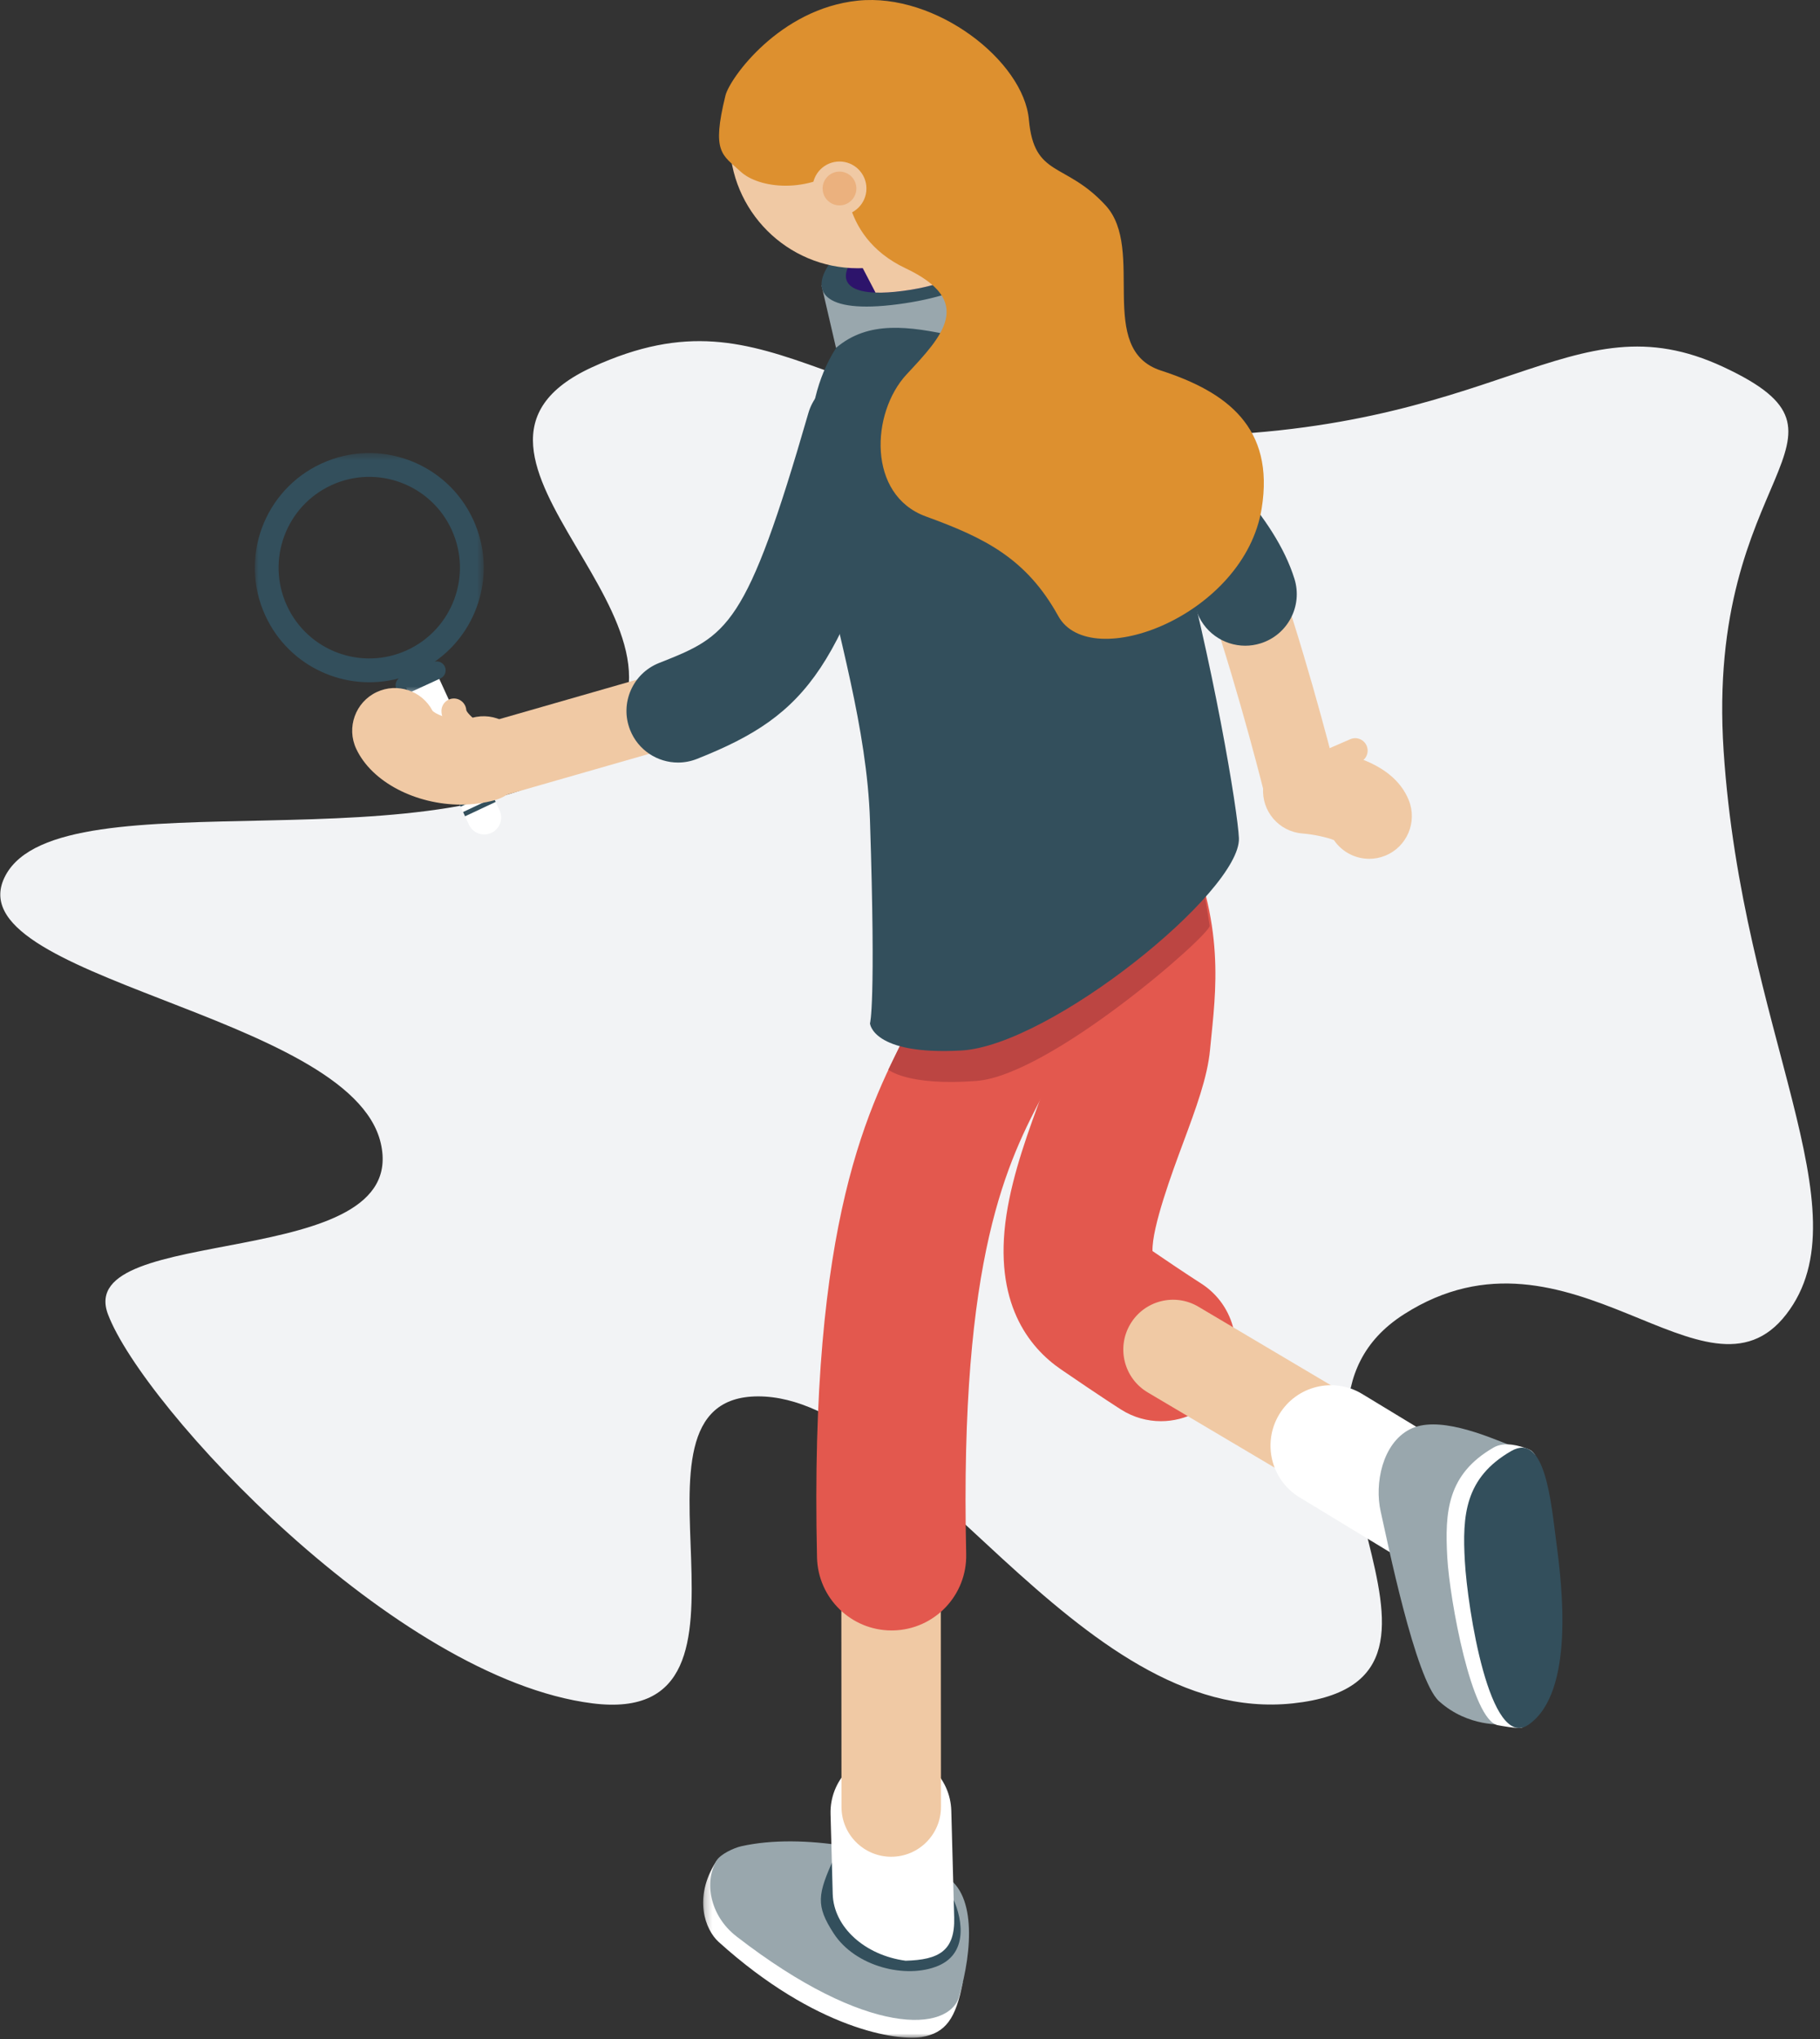 <?xml version="1.0" encoding="UTF-8"?>
<svg width="250px" height="280px" viewBox="0 0 250 280" version="1.1" xmlns="http://www.w3.org/2000/svg" xmlns:xlink="http://www.w3.org/1999/xlink">
    <rect x="0" y="0" width="250" height="280" fill="#333333" stroke="none"/>
    <!-- Generator: sketchtool 51.1 (57501) - http://www.bohemiancoding.com/sketch -->
    <title>9CD4FC41-3C8C-470F-8BFC-55181834B40E</title>
    <desc>Created with sketchtool.</desc>
    <defs>
        <polygon id="path-1" points="0 0.448 31.447 0.448 31.447 33.545 0 33.545"></polygon>
        <polygon id="path-3" points="0.22 0.16 35.9 0.16 35.9 25.082 0.22 25.082"></polygon>
    </defs>
    <g id="Page-1" stroke="none" stroke-width="1" fill="none" fill-rule="evenodd">
        <g id="Homepage" transform="translate(-276, -2363)">
            <g id="Group-21" transform="translate(276, 2363)">
                <path d="M0.774,120.187 C8.45,105.977 61.867,120.026 81.376,103.137 C100.885,86.249 55.583,62.214 81.376,50.409 C107.169,38.604 113.733,59.911 160.018,59.911 C206.304,59.911 215.535,40.495 236.762,50.409 C257.99,60.324 234.201,64.421 236.762,103.137 C239.324,141.854 256.393,166.206 245.368,180.484 C234.344,194.763 215.613,165.927 192.847,180.484 C170.08,195.042 207.532,230.683 177.627,233.908 C147.722,237.133 125.498,191.753 104.152,191.753 C82.805,191.753 108.51,237.331 81.376,233.908 C54.242,230.485 19.639,193.202 14.832,180.484 C10.026,167.767 56.479,174.895 52.298,156.966 C48.118,139.037 -6.902,134.397 0.774,120.187 Z" id="Path-3" fill="#F2F3F5" fill-rule="nonzero"></path>
                <g id="Group-19" transform="translate(35, 0)">
                    <g id="Group-77">
                        <path d="M32.486,114.378 C31.32,114.914 29.941,114.403 29.406,113.235 L20.761,94.39 L24.984,92.45 L33.628,111.295 C34.164,112.461 33.652,113.842 32.486,114.378" id="Fill-1" fill="#FFFFFF"></path>
                        <g id="Group-5" transform="translate(0, 61.765)">
                            <mask id="mask-2" fill="white">
                                <use xlink:href="#path-1"></use>
                            </mask>
                            <g id="Clip-4"></g>
                            <path d="M27.041,10.986 C29.91,17.243 27.17,24.643 20.92,27.516 C14.67,30.389 7.276,27.646 4.406,21.389 C1.537,15.133 4.277,7.732 10.527,4.859 C16.778,1.986 24.171,4.729 27.041,10.986 M9.164,1.887 C1.274,5.514 -2.185,14.856 1.438,22.753 C4.682,29.827 12.508,33.342 19.774,31.394 C19.366,31.739 19.219,32.324 19.453,32.833 C19.734,33.446 20.458,33.715 21.07,33.434 L25.504,31.396 C26.116,31.115 26.385,30.39 26.103,29.777 C25.857,29.239 25.269,28.967 24.714,29.098 C30.846,24.83 33.235,16.653 30.01,9.621 C26.387,1.723 17.054,-1.739 9.164,1.887" id="Fill-3" fill="#334F5C" mask="url(#mask-2)"></path>
                        </g>
                        <polygon id="Fill-6" fill="#334F5C" points="33.089 110.118 32.818 109.528 28.612 111.505 28.882 112.095"></polygon>
                        <polygon id="Fill-8" fill="#334F5C" points="32.484 108.8 32.214 108.211 28.007 110.188 28.278 110.777"></polygon>
                        <g id="Group-12" transform="translate(61.364, 254.745)">
                            <mask id="mask-4" fill="white">
                                <use xlink:href="#path-3"></use>
                            </mask>
                            <g id="Clip-11"></g>
                            <path d="M35.9,17.443 C34.939,22.456 33.529,24.43 30.247,24.986 C26.983,25.539 15.756,24.033 2.351,11.924 C0.498,10.25 -1.151,5.883 1.961,0.947 C5.073,-3.989 20.471,15.913 20.471,15.913 L35.9,17.443 Z" id="Fill-10" fill="#FFFFFF" mask="url(#mask-4)"></path>
                        </g>
                        <path d="M63.446,255.477 C61.755,258.286 62.392,262.993 66.176,265.922 C84.193,279.871 95.344,279.02 96.75,274.16 C98.581,267.831 99.199,259.606 94.411,257.409 C87.053,254.034 75.306,251.628 66.807,253.534 C65.793,253.761 63.957,254.629 63.446,255.477" id="Fill-13" fill="#99A7AD"></path>
                        <path d="M143.782,113.418 C141.478,113.418 139.384,111.852 138.81,109.512 C138.777,109.377 135.435,95.828 131.195,83.223 C130.291,80.538 131.733,77.629 134.416,76.724 C137.097,75.821 140.003,77.264 140.907,79.949 C145.288,92.974 148.622,106.494 148.762,107.064 C149.437,109.814 147.757,112.592 145.009,113.269 C144.599,113.37 144.186,113.418 143.782,113.418" id="Fill-15" fill="#F0C9A4"></path>
                        <path d="M95.658,260.208 C97.072,262.835 98.286,268.091 93.878,269.947 C89.469,271.802 82.497,270.075 79.531,265.519 C77.004,261.636 77.319,260.131 79.564,255.154 L95.658,260.208 Z" id="Fill-17" fill="#334F5C"></path>
                        <path d="M124.471,195.161 C122.605,195.161 120.717,194.651 119.021,193.583 C118.913,193.514 116.303,191.865 110.74,188.05 C106.312,185.014 101.417,178.872 103.245,166.856 C104.129,161.048 106.33,155.119 108.272,149.888 C109.278,147.18 110.654,143.471 110.807,142.232 C110.872,141.547 110.943,140.846 111.014,140.147 C111.701,133.401 112.155,128.945 107.988,120.936 C105.374,115.911 107.323,109.716 112.343,107.099 C117.362,104.481 123.551,106.434 126.166,111.458 C133.168,124.915 132.19,134.514 131.405,142.228 C131.339,142.874 131.273,143.524 131.211,144.179 C130.855,147.956 129.293,152.163 127.484,157.035 C126.06,160.87 123.215,168.534 123.31,171.798 C127.807,174.869 129.926,176.21 129.948,176.224 C134.732,179.247 136.166,185.58 133.149,190.371 C131.2,193.465 127.872,195.161 124.471,195.161" id="Fill-25" fill="#E3584E"></path>
                        <path d="M145.961,203.917 C144.778,203.917 143.58,203.609 142.487,202.962 L122.652,191.208 C119.405,189.284 118.332,185.09 120.254,181.839 C122.175,178.59 126.365,177.513 129.613,179.438 L149.448,191.192 C152.695,193.116 153.769,197.311 151.847,200.561 C150.571,202.718 148.296,203.917 145.961,203.917" id="Fill-27" fill="#F0C9A4"></path>
                        <path d="M165.342,217.468 C163.877,217.468 162.394,217.08 161.05,216.265 L143.517,205.627 C139.598,203.251 138.347,198.144 140.722,194.221 C143.097,190.3 148.197,189.048 152.117,191.424 L169.65,202.061 C173.568,204.438 174.819,209.545 172.444,213.467 C170.884,216.044 168.147,217.468 165.342,217.468" id="Fill-29" fill="#FFFFFF"></path>
                        <path d="M172.566,198.526 C168.832,197.023 162.398,194.34 158.639,196.285 C154.878,198.23 153.787,203.75 154.656,207.569 C155.524,211.387 159.403,230.666 162.673,233.615 C166.701,237.247 171.525,236.778 171.525,236.778 L172.566,198.526 Z" id="Fill-31" fill="#99A7AD"></path>
                        <path d="M170.156,198.783 C163.817,202.446 163.444,207.56 163.806,213.918 C164.131,219.623 167.137,236.269 170.761,236.913 C171.26,237.002 173.228,237.374 173.948,237.265 C177.039,236.798 177.15,217.223 176.393,211.483 C175.881,207.599 177.732,200.08 174.947,199.001 C173.72,198.526 171.674,197.906 170.156,198.783" id="Fill-33" fill="#FFFFFF"></path>
                        <path d="M172.566,199.271 C166.227,202.934 165.854,208.048 166.216,214.406 C166.578,220.764 169.61,240.551 174.976,236.827 C181.334,232.415 179.56,217.711 178.803,211.971 C178.046,206.232 177.261,196.557 172.566,199.271" id="Fill-35" fill="#334F5C"></path>
                        <path d="M89.401,269.251 C93.98,269.127 96.194,267.895 96.069,263.311 L95.673,248.661 C95.549,244.077 91.735,240.461 87.155,240.585 C82.575,240.709 78.963,244.527 79.087,249.111 L79.384,260.078 C79.508,264.662 83.831,268.509 89.401,269.251" id="Fill-37" fill="#FFFFFF"></path>
                        <path d="M87.421,254.973 C83.65,254.973 80.592,251.915 80.59,248.14 L80.562,210.686 C80.559,206.909 83.615,203.844 87.389,203.842 L87.393,203.842 C91.164,203.842 94.223,206.9 94.225,210.675 L94.253,248.129 C94.256,251.907 91.2,254.971 87.426,254.973 L87.421,254.973 Z" id="Fill-39" fill="#F0C9A4"></path>
                        <path d="M87.469,223.897 C81.918,223.897 77.357,219.459 77.228,213.874 C76.162,167.319 84.318,151.81 90.273,140.486 C93.048,135.208 94.441,132.559 94.301,127.371 C94.148,121.708 98.61,116.992 104.268,116.839 C104.362,116.836 104.457,116.835 104.55,116.835 C110.082,116.835 114.639,121.246 114.79,126.815 C115.075,137.367 111.686,143.811 108.409,150.043 C103.499,159.38 96.774,172.168 97.719,213.404 C97.849,219.068 93.367,223.765 87.708,223.895 C87.629,223.897 87.548,223.897 87.469,223.897" id="Fill-41" fill="#E3584E"></path>
                        <path d="M129.799,119.367 C129.96,119.935 131.006,125.941 131.168,127.119 C131.329,128.297 109.314,147.667 99.112,148.439 C89.633,149.157 87.028,146.89 87.028,146.89 L95.705,128.969 L129.799,119.367 Z" id="Fill-43" fill="#BC4542"></path>
                        <path d="M81.5,45.516 C68.338,61.281 83.678,87.202 84.503,112.663 C85.328,138.124 84.503,140.532 84.503,140.532 C84.503,140.532 84.797,144.926 97.028,144.26 C109.26,143.593 135.466,122.392 135.18,115.102 C134.894,107.812 121.722,33.311 105.294,33.311 C92.549,33.311 81.5,45.516 81.5,45.516" id="Fill-45" fill="#334F5C"></path>
                        <path d="M103.746,30.621 C104.825,33.029 106.012,35.582 106.479,40.189 C106.947,44.797 102.273,47.47 96.074,46.133 C89.874,44.797 84.299,43.971 79.837,47.773 L77.848,39.197 L103.746,30.621 Z" id="Fill-47" fill="#99A7AD"></path>
                        <path d="M96.893,27.166 C106.133,26.409 109.359,39.016 88.335,41.782 C67.31,44.548 81.965,28.388 96.893,27.166" id="Fill-49" fill="#334F5C"></path>
                        <path d="M33.132,109.349 C30.904,109.349 28.853,107.883 28.209,105.632 C27.429,102.909 29.002,100.069 31.722,99.289 L58.726,91.539 C61.445,90.759 64.284,92.333 65.064,95.056 C65.843,97.78 64.271,100.62 61.55,101.401 L34.547,109.15 C34.075,109.285 33.599,109.349 33.132,109.349" id="Fill-51" fill="#F0C9A4"></path>
                        <path d="M95.376,29.068 C102.256,28.505 104.658,37.893 89.002,39.953 C73.346,42.012 84.259,29.978 95.376,29.068" id="Fill-53" fill="#2D146B"></path>
                        <path d="M58.133,104.715 C55.314,104.715 52.65,103.018 51.551,100.234 C50.114,96.596 51.896,92.481 55.53,91.043 C64.96,87.311 67.494,86.309 76.039,56.731 C77.123,52.973 81.048,50.808 84.801,51.894 C88.555,52.981 90.719,56.908 89.634,60.666 C80.725,91.504 76.404,98.016 60.733,104.217 C59.879,104.555 58.999,104.715 58.133,104.715" id="Fill-55" fill="#334F5C"></path>
                        <path d="M136.048,88.671 C133.035,88.671 130.242,86.729 129.296,83.697 C128.426,80.906 125.146,75.726 114.464,66.892 C114.022,66.526 113.674,66.237 113.439,66.035 C109.857,62.946 110.179,58.799 111.994,56.252 C113.831,53.675 117.676,52.177 121.473,54.302 C121.695,54.426 122.027,54.623 122.482,54.901 C123.353,55.434 124.068,56.127 124.613,56.917 C131.421,62.64 140.123,70.877 142.805,79.475 C143.97,83.209 141.89,87.18 138.16,88.347 C137.458,88.566 136.747,88.671 136.048,88.671" id="Fill-57" fill="#334F5C"></path>
                        <path d="M86.748,20.833 L95.571,37.974 C95.617,38.068 95.652,38.164 95.691,38.26 C93.975,38.99 91.778,39.587 89.002,39.953 C87.528,40.146 86.29,40.215 85.265,40.18 L77.849,25.979 C79.706,23.97 83.036,21.907 86.748,20.833" id="Fill-59" fill="#F0C9A4"></path>
                        <path d="M65.228,19.21 C65.228,9.475 73.111,1.584 82.836,1.584 C92.561,1.584 100.444,9.475 100.444,19.21 C100.444,28.945 92.561,36.837 82.836,36.837 C73.111,36.837 65.228,28.945 65.228,19.21" id="Fill-61" fill="#F0C9A4"></path>
                        <path d="M64.648,13.125 C62.718,20.988 64.211,21.231 66.732,23.564 C69.253,25.898 76.023,26.691 81.193,22.687 C81.193,22.687 79.773,32.29 89.383,36.837 C98.993,41.383 94.458,46.131 89.542,51.402 C84.625,56.673 84.119,67.99 92.18,70.92 C100.241,73.851 105.975,76.66 110.367,84.598 C114.759,92.536 135.919,84.543 138.305,69.832 C140.11,58.698 133.51,53.817 124.483,50.889 C115.454,47.961 122.433,34.254 116.866,28.203 C111.3,22.152 107.05,24.452 106.33,16.423 C105.609,8.394 93.594,-1.018 82.836,0.089 C72.078,1.197 65.231,10.751 64.648,13.125" id="Fill-63" fill="#DD902F"></path>
                        <path d="M76.614,25.883 C76.614,23.837 78.271,22.179 80.314,22.179 C82.358,22.179 84.015,23.837 84.015,25.883 C84.015,27.929 82.358,29.588 80.314,29.588 C78.271,29.588 76.614,27.929 76.614,25.883" id="Fill-65" fill="#F0C9A4"></path>
                        <path d="M77.998,25.883 C77.998,24.603 79.035,23.565 80.314,23.565 C81.594,23.565 82.632,24.603 82.632,25.883 C82.632,27.164 81.594,28.203 80.314,28.203 C79.035,28.203 77.998,27.164 77.998,25.883" id="Fill-67" fill="#EBB17E"></path>
                        <path d="M28.321,110.492 C22.189,110.492 16.11,107.468 13.935,102.839 C12.559,99.91 13.815,96.417 16.741,95.04 C19.592,93.7 22.971,94.856 24.418,97.619 C25.064,98.224 27.552,99.22 29.855,98.574 C32.97,97.702 36.201,99.521 37.073,102.639 C37.944,105.756 36.127,108.991 33.013,109.864 C31.489,110.29 29.903,110.492 28.321,110.492" id="Fill-69" fill="#F0C9A4"></path>
                        <path d="M29.054,97.563 L29.054,97.563 L29.054,97.563 Z M30.273,102.672 C29.966,102.672 29.655,102.589 29.374,102.415 C28.521,101.886 25.73,99.979 25.64,97.697 C25.603,96.753 26.337,95.958 27.28,95.922 C28.201,95.878 28.996,96.601 29.052,97.526 C29.179,97.943 30.22,98.917 31.175,99.509 C31.977,100.007 32.224,101.061 31.727,101.864 C31.403,102.385 30.844,102.672 30.273,102.672 Z" id="Fill-71" fill="#F0C9A4"></path>
                        <path d="M148.562,115.534 L148.567,115.534 L148.562,115.534 Z M153.081,117.934 C151.165,117.935 149.334,116.987 148.236,115.37 C147.341,114.99 145.422,114.576 143.893,114.455 C140.674,114.198 138.263,111.382 138.512,108.159 C138.761,104.937 141.555,102.524 144.78,102.764 C148.963,103.077 156.311,104.419 158.51,109.879 C159.719,112.882 158.269,116.297 155.269,117.507 C154.552,117.798 153.811,117.934 153.081,117.934 Z" id="Fill-73" fill="#F0C9A4"></path>
                        <path d="M145.341,107.314 C144.681,107.314 144.052,106.928 143.773,106.283 C143.397,105.417 143.795,104.411 144.661,104.035 L150.476,101.511 C151.341,101.135 152.347,101.533 152.722,102.399 C153.097,103.265 152.7,104.272 151.834,104.648 L146.019,107.172 C145.798,107.268 145.567,107.314 145.341,107.314" id="Fill-75" fill="#F0C9A4"></path>
                    </g>
                </g>
            </g>
        </g>
    </g>
</svg>
